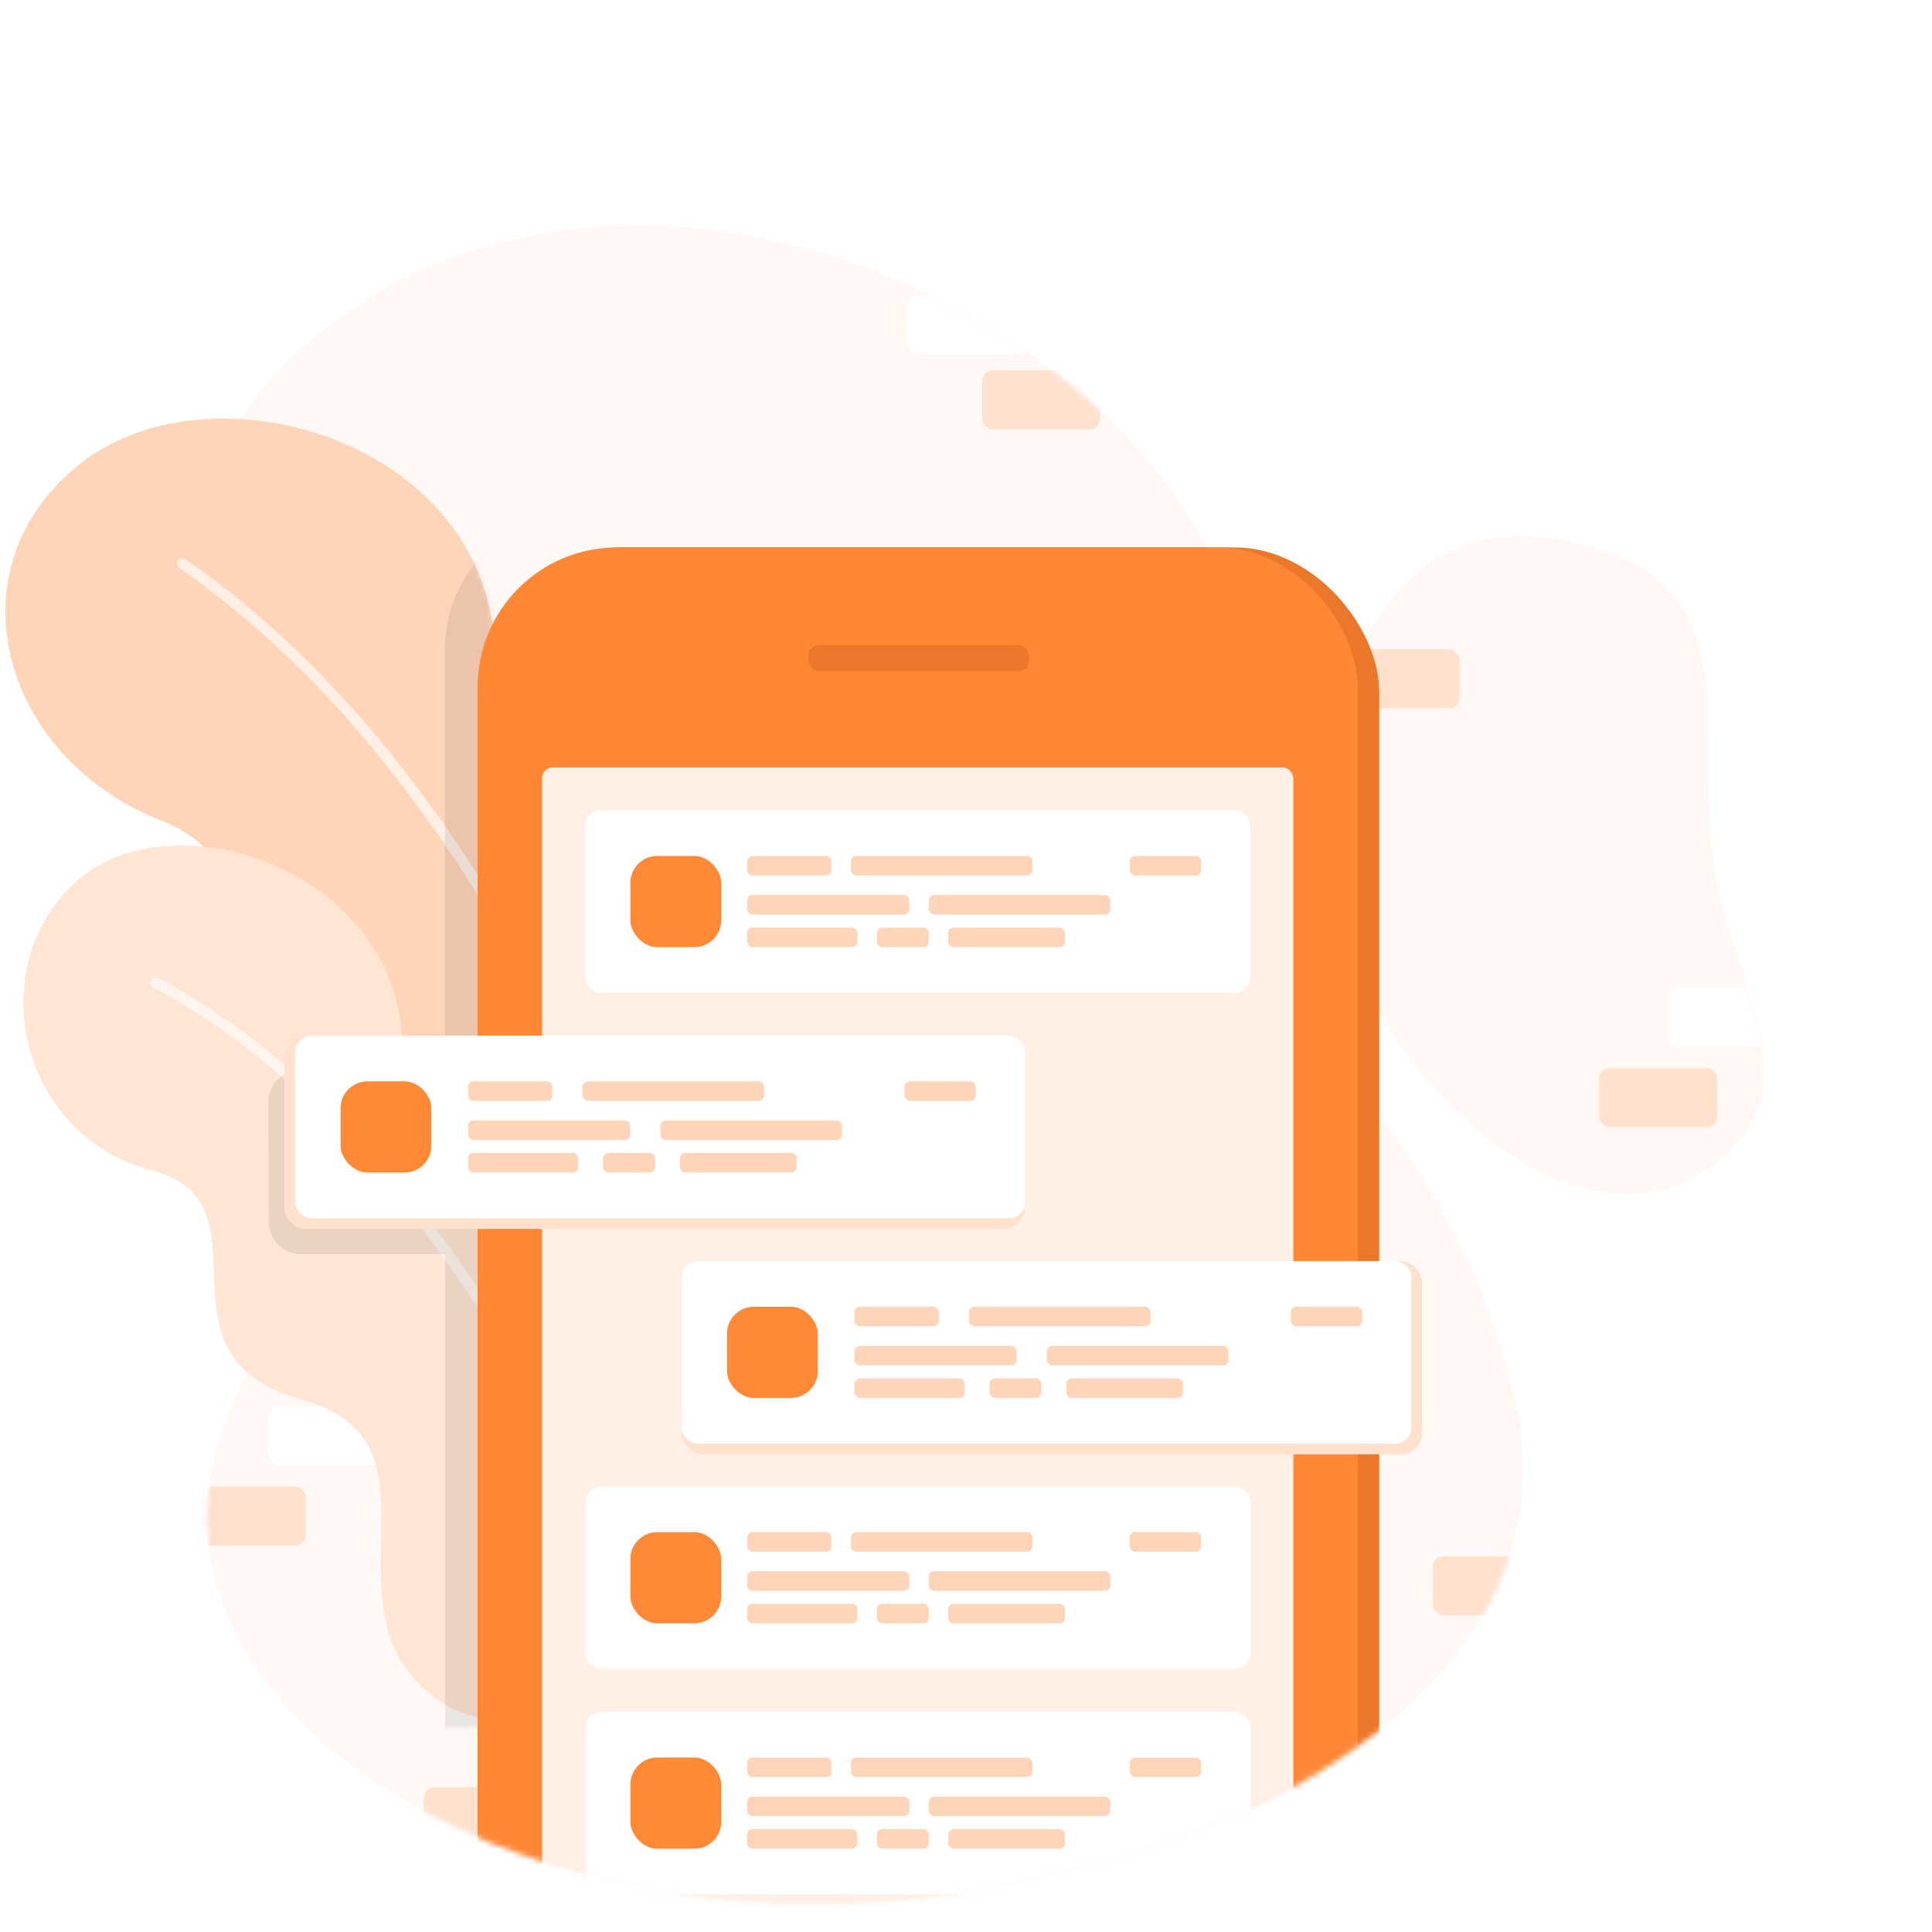 <svg xmlns="http://www.w3.org/2000/svg" xmlns:xlink="http://www.w3.org/1999/xlink" width="360" height="360" viewBox="0 0 360 360">
  <rect x="0" y="0" width="360" height="360" fill="#333333" stroke="none"/>
  <defs>
    <rect id="illustration-messages-a" width="360" height="360"/>
    <path id="illustration-messages-c" d="M21.655,20.779 C86.655,-32.721 198.155,26.279 196.155,93.779 C194.155,161.279 230.224,156.254 245.155,218.279 C260.087,280.305 170.977,317.048 102.663,312.397 C34.349,307.745 -28.546,258.977 17.308,202.03 C63.161,145.082 -43.345,74.279 21.655,20.779 Z M210.712,94.744 C215.336,81.824 223.155,48.779 260.655,60.279 C288.579,68.843 278.901,94.401 282.155,118.353 C285.029,139.504 300.155,158.279 285.327,172.424 C252.277,203.949 196.14,135.462 210.712,94.744 Z"/>
    <path id="illustration-messages-e" d="M79.692,201.257 C94.376,212.907 126.102,214.548 144.189,211.912 C165.423,208.816 190.051,187.672 190,167.926 C189.906,131.362 146.627,138.552 147.638,94.791 C148.649,51.03 91.202,85.04 91.267,44.868 C91.332,4.696 39.092,-11.109 14.214,8.206 C-10.665,27.521 -1.061,62.992 28.873,74.824 C58.806,86.657 25.773,121.726 63.35,137.346 C100.927,152.966 47.77,175.931 79.692,201.257 Z"/>
    <path id="illustration-messages-g" d="M63.482,166.313 C74.61,175.118 94.572,166.17 108.28,164.177 C124.373,161.837 143.039,145.855 143,130.93 C142.928,103.292 110.128,108.727 110.894,75.649 C111.66,42.572 70.296,69.654 70.345,39.289 C70.394,8.924 31.461,-8.437 12.605,6.163 C-6.25,20.762 -1.804,51.613 20.883,60.557 C43.569,69.501 15.066,94.601 43.546,106.408 C72.025,118.215 39.288,147.169 63.482,166.313 Z"/>
    <path id="illustration-messages-i" d="M225.5,58.134 C218.057,-1.175 134.232,-21.806 72.845,28.721 C7.845,82.221 -4,186.5 16.308,195.03 C-29.546,251.977 33.349,300.745 101.663,305.397 C169.977,310.048 259.087,273.305 244.155,211.279 C239.421,187.79 235.485,171.522 232.478,157.176 C248.428,173.058 268.894,180.144 284.327,165.424 C299.155,151.279 284.029,132.504 281.155,111.353 C277.901,87.401 287.579,61.843 259.655,53.279 C243.427,48.303 232.757,51.668 225.5,58.134 Z"/>
    <rect id="illustration-messages-k" width="140" height="238" x=".914" y=".742" rx="2"/>
  </defs>
  <g fill="none" fill-rule="evenodd">
    <mask id="illustration-messages-b" fill="#fff">
      <use xlink:href="#illustration-messages-a"/>
    </mask>
    <use fill="#FFF" xlink:href="#illustration-messages-a"/>
    <g mask="url(#illustration-messages-b)">
      <g transform="translate(37 42)">
        <mask id="illustration-messages-d" fill="#fff">
          <use xlink:href="#illustration-messages-c"/>
        </mask>
        <use fill="#FFF8F4" xlink:href="#illustration-messages-c"/>
        <g mask="url(#illustration-messages-d)">
          <g transform="translate(-2 13)">
            <rect width="22" height="11" x="148" y="14" fill="#FFE1CE" rx="2"/>
            <rect width="22" height="11" x="232" y="235" fill="#FFE1CE" rx="2"/>
            <rect width="22" height="11" x="46" y="132" fill="#FFE1CE" rx="2"/>
            <rect width="22" height="11" x="44" y="278" fill="#FFE1CE" rx="2"/>
            <rect width="22" height="11" x="215" y="66" fill="#FFE1CE" rx="2"/>
            <rect width="22" height="11" x="263" y="144" fill="#FFE1CE" rx="2"/>
            <rect width="22" height="11" y="222" fill="#FFE1CE" rx="2"/>
            <rect width="22" height="11" x="134" fill="#FFF" rx="2"/>
            <rect width="22" height="11" x="15" y="207" fill="#FFF" rx="2"/>
            <rect width="22" height="11" y="77" fill="#FFF" rx="2"/>
            <rect width="22" height="11" x="271" y="222" fill="#FFF" rx="2"/>
            <rect width="22" height="11" x="276" y="129" fill="#FFF" rx="2"/>
          </g>
        </g>
      </g>
    </g>
    <g mask="url(#illustration-messages-b)">
      <g transform="translate(1 78)">
        <mask id="illustration-messages-f" fill="#fff">
          <use xlink:href="#illustration-messages-e"/>
        </mask>
        <use fill="#FFD5BA" xlink:href="#illustration-messages-e"/>
        <path stroke="#FFEFE5" stroke-linecap="round" stroke-width="2" d="M137,204 C112.825,117.5 78.159,58.5 33,27" mask="url(#illustration-messages-f)"/>
        <path fill="#000" fill-opacity=".08" d="M81.886,225 L81.886,159.711 L52,159.711 L53.002,122.359 L53.002,122.359 C53.09,119.109 55.749,116.52 59,116.52 L81.886,116.52 L81.886,43.114 L81.886,43.114 C81.886,28.692 93.578,17 108,17 L108,17 L108,225 L81.886,225 Z" mask="url(#illustration-messages-f)"/>
      </g>
    </g>
    <g mask="url(#illustration-messages-b)">
      <g transform="rotate(-7 1312.051 79.721)">
        <mask id="illustration-messages-h" fill="#fff">
          <use xlink:href="#illustration-messages-g"/>
        </mask>
        <use fill="#FFE5D4" xlink:href="#illustration-messages-g"/>
        <path stroke="#FFF5EF" stroke-linecap="round" stroke-width="2" d="M103,158 C85.101,93.492 59.435,49.492 26,26" mask="url(#illustration-messages-h)"/>
        <path fill="#000" fill-opacity=".08" d="M74.692,178.817 L74.692,81.93 L47.816,81.93 L47.816,81.93 C44.513,81.93 41.831,79.26 41.817,75.956 L41.722,53.647 L41.722,53.647 C41.708,50.333 44.383,47.636 47.696,47.622 C47.705,47.622 47.713,47.622 47.722,47.622 L74.692,47.622 L74.692,-18.229 L74.692,-18.229 C74.692,-28.067 82.668,-36.042 92.506,-36.042 L92.506,-36.042 L92.506,178.817 L74.692,178.817 Z" mask="url(#illustration-messages-h)" transform="rotate(7 67.114 71.388)"/>
      </g>
    </g>
    <g mask="url(#illustration-messages-b)">
      <g transform="translate(38 49)">
        <mask id="illustration-messages-j" fill="#fff">
          <use xlink:href="#illustration-messages-i"/>
        </mask>
        <g mask="url(#illustration-messages-j)">
          <g transform="translate(51 53)">
            <rect width="168" height="324" fill="#EB772A" rx="27"/>
            <rect width="164" height="320" fill="#FF8736" rx="26"/>
            <rect width="41.094" height="4.854" x="61.64" y="18.202" fill="#EB772A" rx="2"/>
            <g transform="translate(11.086 40.258)">
              <mask id="illustration-messages-l" fill="#fff">
                <use xlink:href="#illustration-messages-k"/>
              </mask>
              <use fill="#FFEFE5" xlink:href="#illustration-messages-k"/>
              <g mask="url(#illustration-messages-l)">
                <g transform="translate(8.914 8.742)">
                  <rect width="124" height="34" fill="#FFF" rx="3"/>
                  <rect width="16.921" height="16.989" x="8.46" y="8.494" fill="#FF8937" rx="5"/>
                  <rect width="15.712" height="3.64" x="30.216" y="8.494" fill="#FFD5BA" rx="1"/>
                  <rect width="30.216" height="3.64" x="30.216" y="15.775" fill="#FFD5BA" rx="1"/>
                  <rect width="20.547" height="3.64" x="30.216" y="21.843" fill="#FFD5BA" rx="1"/>
                  <rect width="33.842" height="3.64" x="49.554" y="8.494" fill="#FFD5BA" rx="1"/>
                  <rect width="33.842" height="3.64" x="64.058" y="15.775" fill="#FFD5BA" rx="1"/>
                  <rect width="9.669" height="3.64" x="54.388" y="21.843" fill="#FFD5BA" rx="1"/>
                  <rect width="21.755" height="3.64" x="67.683" y="21.843" fill="#FFD5BA" rx="1"/>
                  <rect width="13.295" height="3.64" x="101.525" y="8.494" fill="#FFD5BA" rx="1"/>
                </g>
              </g>
              <g mask="url(#illustration-messages-l)">
                <g transform="translate(8.914 134.742)">
                  <rect width="124" height="33.978" x=".072" fill="#FFF" rx="3"/>
                  <rect width="16.921" height="16.989" x="8.46" y="8.494" fill="#FF8937" rx="5"/>
                  <rect width="15.712" height="3.64" x="30.216" y="8.494" fill="#FFD5BA" rx="1"/>
                  <rect width="30.216" height="3.64" x="30.216" y="15.775" fill="#FFD5BA" rx="1"/>
                  <rect width="20.547" height="3.64" x="30.216" y="21.843" fill="#FFD5BA" rx="1"/>
                  <rect width="33.842" height="3.64" x="49.554" y="8.494" fill="#FFD5BA" rx="1"/>
                  <rect width="33.842" height="3.64" x="64.058" y="15.775" fill="#FFD5BA" rx="1"/>
                  <rect width="9.669" height="3.64" x="54.388" y="21.843" fill="#FFD5BA" rx="1"/>
                  <rect width="21.755" height="3.64" x="67.683" y="21.843" fill="#FFD5BA" rx="1"/>
                  <rect width="13.295" height="3.64" x="101.525" y="8.494" fill="#FFD5BA" rx="1"/>
                </g>
              </g>
              <g mask="url(#illustration-messages-l)">
                <g transform="translate(8.914 176.742)">
                  <rect width="124" height="33.978" x=".072" fill="#FFF" rx="3"/>
                  <rect width="16.921" height="16.989" x="8.46" y="8.494" fill="#FF8937" rx="5"/>
                  <rect width="15.712" height="3.64" x="30.216" y="8.494" fill="#FFD5BA" rx="1"/>
                  <rect width="30.216" height="3.64" x="30.216" y="15.775" fill="#FFD5BA" rx="1"/>
                  <rect width="20.547" height="3.64" x="30.216" y="21.843" fill="#FFD5BA" rx="1"/>
                  <rect width="33.842" height="3.64" x="49.554" y="8.494" fill="#FFD5BA" rx="1"/>
                  <rect width="33.842" height="3.64" x="64.058" y="15.775" fill="#FFD5BA" rx="1"/>
                  <rect width="9.669" height="3.64" x="54.388" y="21.843" fill="#FFD5BA" rx="1"/>
                  <rect width="21.755" height="3.64" x="67.683" y="21.843" fill="#FFD5BA" rx="1"/>
                  <rect width="13.295" height="3.64" x="101.525" y="8.494" fill="#FFD5BA" rx="1"/>
                </g>
              </g>
            </g>
          </g>
        </g>
        <g mask="url(#illustration-messages-j)">
          <g transform="translate(89 186)">
            <rect width="138" height="36" fill="#FFE2CE" rx="4"/>
            <rect width="136" height="34" fill="#FFF" rx="3"/>
            <rect width="16.921" height="16.989" x="8.46" y="8.494" fill="#FF8937" rx="5"/>
            <rect width="15.712" height="3.64" x="32.216" y="8.494" fill="#FFD5BA" rx="1"/>
            <rect width="30.216" height="3.64" x="32.216" y="15.775" fill="#FFD5BA" rx="1"/>
            <rect width="20.547" height="3.64" x="32.216" y="21.843" fill="#FFD5BA" rx="1"/>
            <rect width="33.842" height="3.64" x="53.554" y="8.494" fill="#FFD5BA" rx="1"/>
            <rect width="33.842" height="3.64" x="68.058" y="15.775" fill="#FFD5BA" rx="1"/>
            <rect width="9.669" height="3.64" x="57.388" y="21.843" fill="#FFD5BA" rx="1"/>
            <rect width="21.755" height="3.64" x="71.683" y="21.843" fill="#FFD5BA" rx="1"/>
            <rect width="13.295" height="3.64" x="113.525" y="8.494" fill="#FFD5BA" rx="1"/>
          </g>
        </g>
        <g mask="url(#illustration-messages-j)">
          <g transform="translate(15 144)">
            <rect width="138" height="36" fill="#FFE2CE" rx="4"/>
            <rect width="136" height="34" x="2" fill="#FFF" rx="3"/>
            <rect width="16.921" height="16.989" x="10.46" y="8.494" fill="#FF8937" rx="5"/>
            <rect width="15.712" height="3.64" x="34.216" y="8.494" fill="#FFD5BA" rx="1"/>
            <rect width="30.216" height="3.64" x="34.216" y="15.775" fill="#FFD5BA" rx="1"/>
            <rect width="20.547" height="3.64" x="34.216" y="21.843" fill="#FFD5BA" rx="1"/>
            <rect width="33.842" height="3.64" x="55.554" y="8.494" fill="#FFD5BA" rx="1"/>
            <rect width="33.842" height="3.64" x="70.058" y="15.775" fill="#FFD5BA" rx="1"/>
            <rect width="9.669" height="3.64" x="59.388" y="21.843" fill="#FFD5BA" rx="1"/>
            <rect width="21.755" height="3.64" x="73.683" y="21.843" fill="#FFD5BA" rx="1"/>
            <rect width="13.295" height="3.64" x="115.525" y="8.494" fill="#FFD5BA" rx="1"/>
          </g>
        </g>
      </g>
    </g>
  </g>
</svg>
